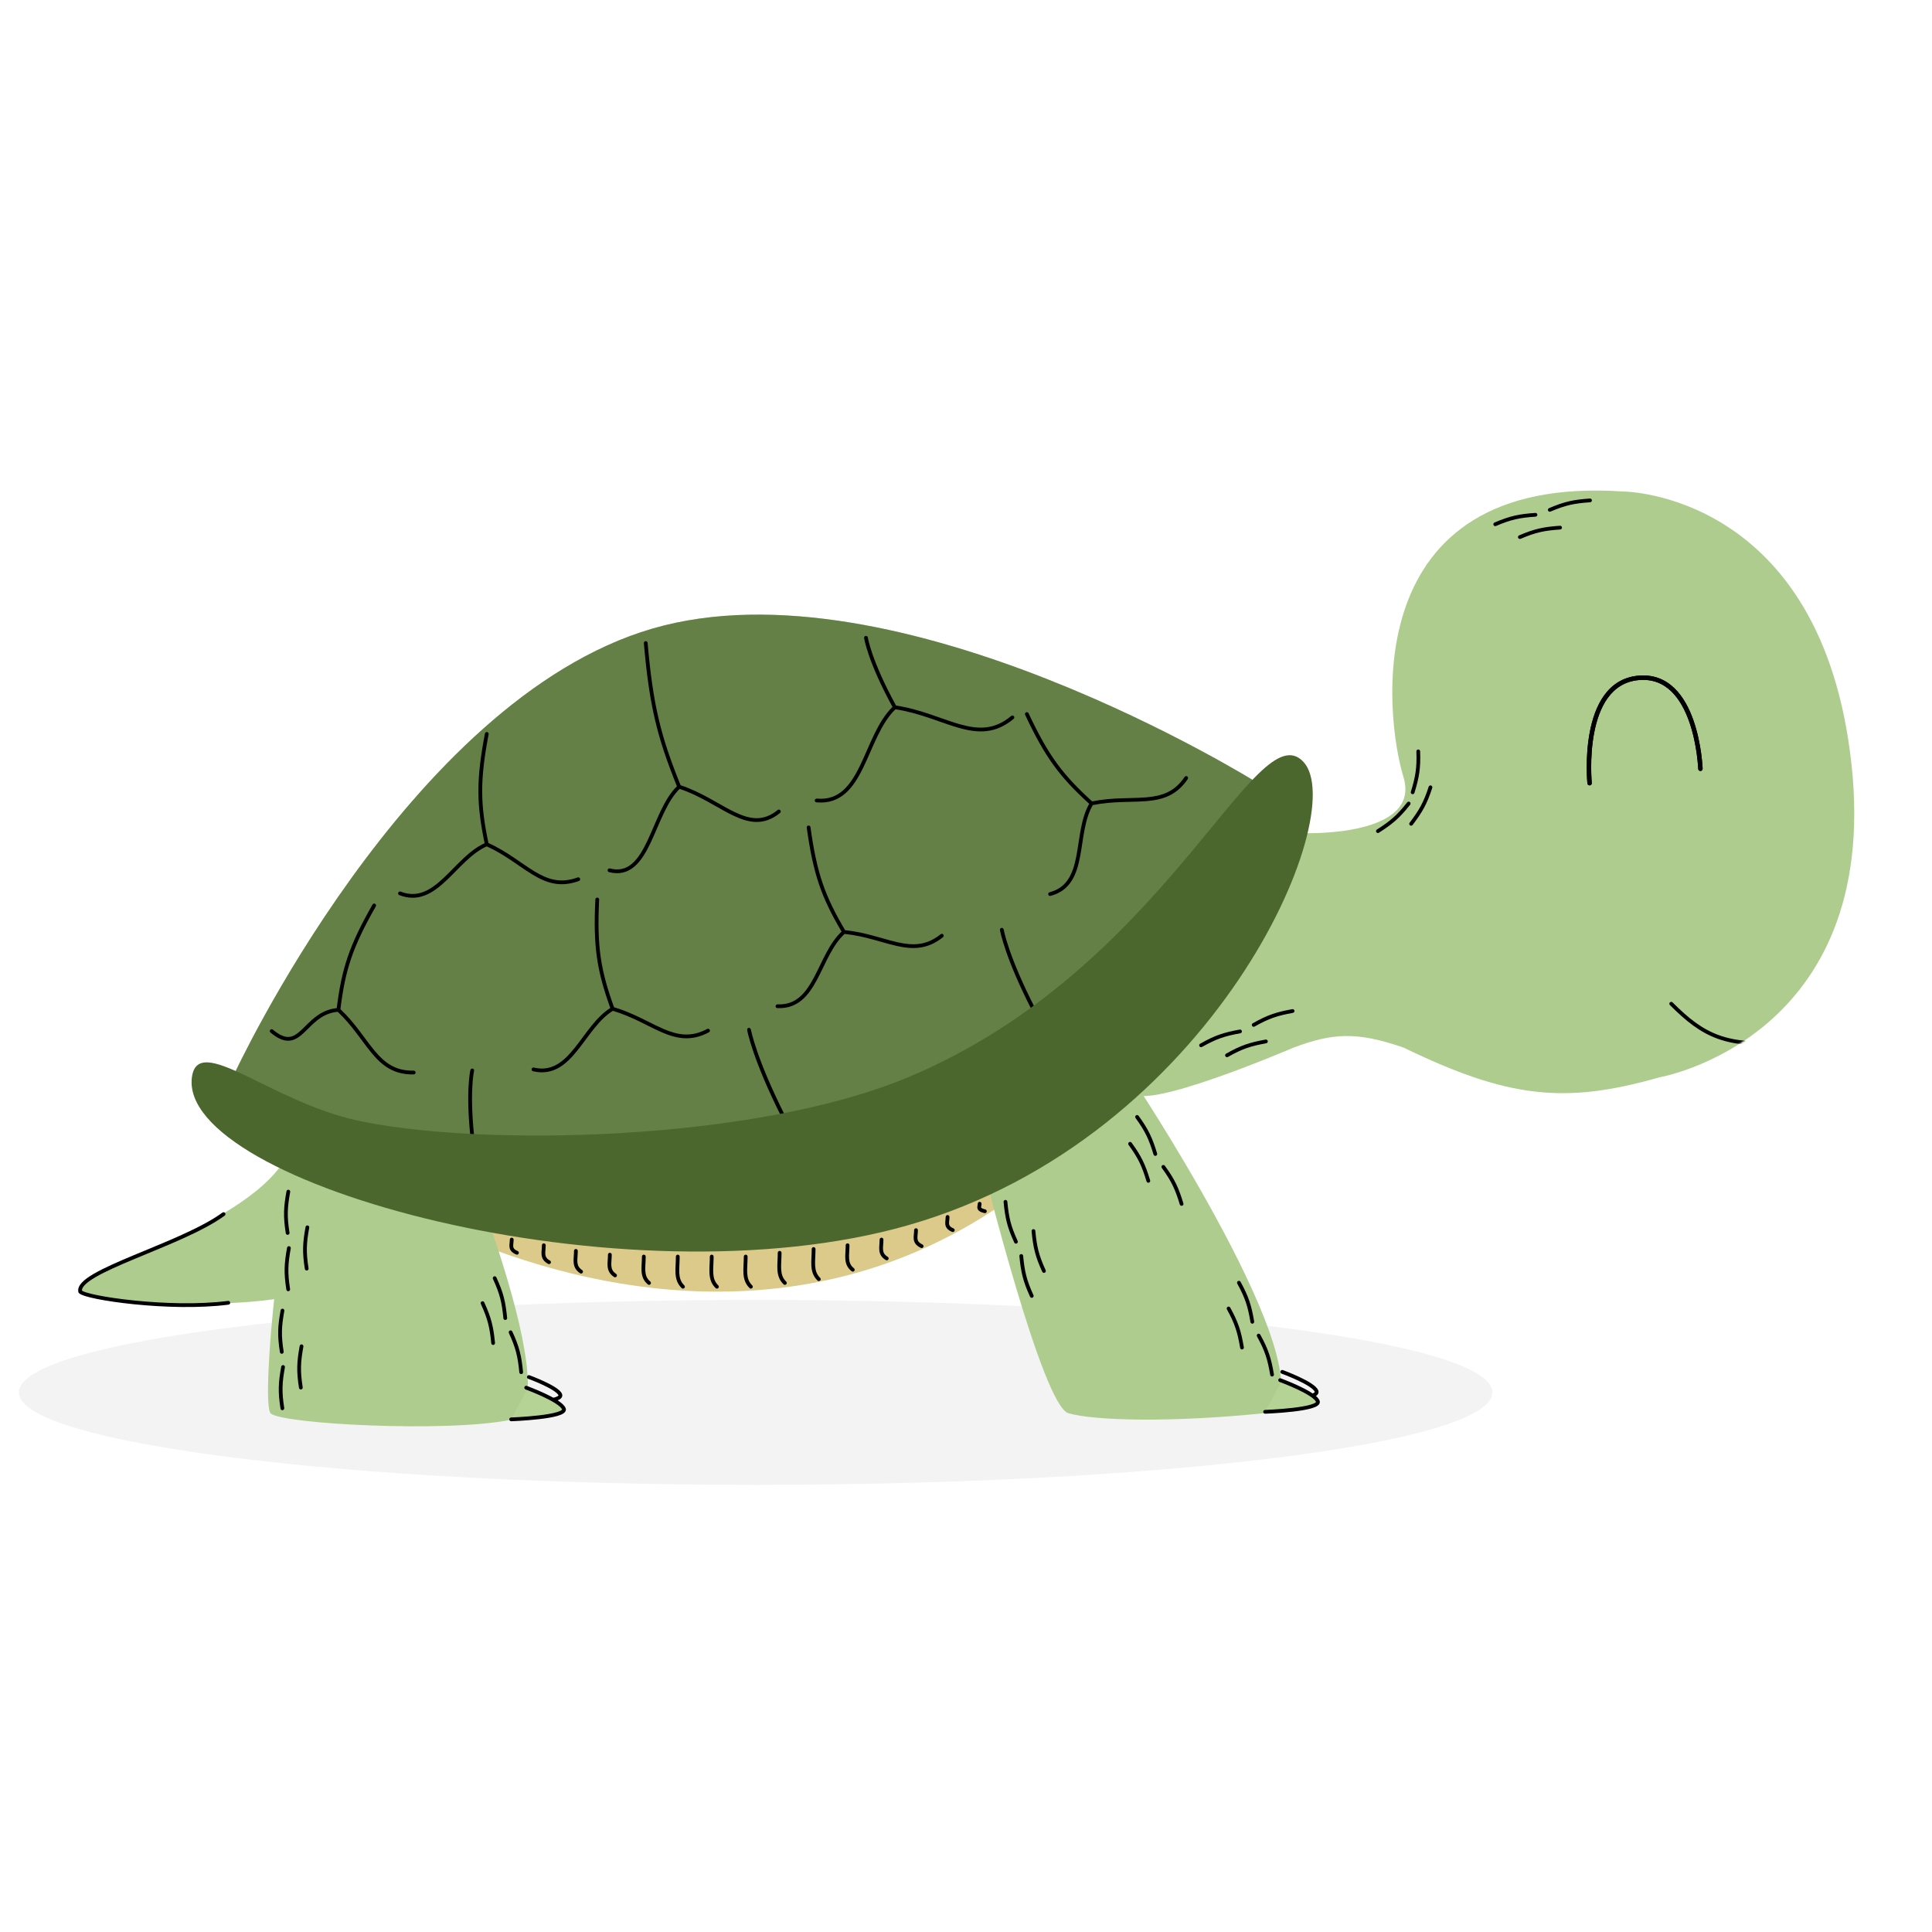 <svg width="1024" height="1024" viewBox="0 0 1024 1024" fill="none" xmlns="http://www.w3.org/2000/svg">
<path d="M791 738C791 765.062 616.167 787 400.5 787C184.833 787 10 765.062 10 738C10 710.938 184.833 689 400.5 689C616.167 689 791 710.938 791 738Z" fill="black" fill-opacity="0.05"/>
<path d="M534.307 636.146C449.138 696.339 349.61 694.863 261.066 662.122V636.147L523.317 618.164C523.317 618.164 619.476 575.954 534.307 636.146Z" fill="#DCCA8B"/>
<path d="M743.858 411.859C753.5 443.502 692.157 441.581 692.157 441.581C692.157 441.581 596.748 565.464 599.745 578.202C602.742 590.939 685.663 555.223 685.663 555.223C706.332 547.549 718.815 546.601 743.858 555.223C799.661 582.198 829.357 585.319 879.729 570.958C879.729 570.958 996.868 550.478 981.383 405.615C965.897 260.753 860.248 260.503 860.248 260.503C718.62 250.949 734.216 380.217 743.858 411.859Z" fill="#AECC8E"/>
<path d="M669.928 749.039C710.14 739.298 604.241 577.952 604.241 577.952L521.319 619.662C521.319 619.662 552.54 745.043 566.277 749.039C580.014 753.035 620.975 754.034 669.928 749.039Z" fill="#AECC8E"/>
<path d="M270.929 752.482C304.359 745.533 232.076 577.498 232.076 577.498C232.076 577.498 172.617 606.23 161.318 613.374C150.019 620.518 137.926 743.364 143.425 749.074C148.923 754.784 237.499 759.43 270.929 752.482Z" fill="#AECC8E"/>
<path d="M42.524 684.6C34.216 674.984 127.104 652.852 150.671 615.166H162.66V684.6C132.698 695.582 47.429 690.277 42.524 684.6Z" fill="#AECC8E"/>
<path fill-rule="evenodd" clip-rule="evenodd" d="M119.307 642.91C119.633 643.356 119.537 643.981 119.091 644.308C113.379 648.497 105.582 652.5 97.195 656.304C90.808 659.201 84.036 662.001 77.536 664.689C75.495 665.533 73.481 666.365 71.513 667.187C63.256 670.634 55.851 673.869 50.67 676.891C48.075 678.406 46.106 679.828 44.872 681.15C43.761 682.341 43.38 683.299 43.451 684.087C43.452 684.087 43.452 684.088 43.453 684.088C43.566 684.164 43.726 684.253 43.939 684.354C44.367 684.557 44.955 684.781 45.704 685.018C47.199 685.493 49.252 685.998 51.766 686.506C56.788 687.519 63.573 688.524 71.253 689.301C86.621 690.858 105.479 691.496 120.872 689.51C121.42 689.439 121.921 689.826 121.992 690.374C122.063 690.921 121.676 691.423 121.128 691.493C105.522 693.507 86.494 692.855 71.051 691.291C63.325 690.509 56.472 689.496 51.37 688.466C48.822 687.952 46.691 687.43 45.099 686.925C44.304 686.672 43.623 686.418 43.082 686.161C42.577 685.922 42.068 685.623 41.749 685.232L41.604 685.055L41.551 684.832C41.12 683.021 41.99 681.308 43.41 679.786C44.844 678.25 47.012 676.71 49.663 675.164C54.976 672.064 62.503 668.781 70.743 665.341C72.724 664.514 74.748 663.677 76.795 662.831C83.288 660.146 90.015 657.365 96.369 654.483C104.73 650.69 112.371 646.756 117.909 642.695C118.354 642.369 118.98 642.465 119.307 642.91Z" fill="black"/>
<path d="M345.736 333.184C475.863 295.22 667.181 415.356 667.181 415.356C524.388 635.353 408.789 701.452 123.947 569.709C123.947 569.709 215.61 371.148 345.736 333.184Z" fill="#AECC8E"/>
<path d="M345.736 333.184C475.863 295.22 667.181 415.356 667.181 415.356C524.388 635.353 408.789 701.452 123.947 569.709C123.947 569.709 215.61 371.148 345.736 333.184Z" fill="#4B672E" fill-opacity="0.75"/>
<path fill-rule="evenodd" clip-rule="evenodd" d="M258.187 388.019C258.73 388.123 259.086 388.646 258.983 389.189C254.313 413.708 254.576 426.243 258.875 446.799C263.861 449.072 268.176 451.75 272.107 454.382C273.468 455.292 274.774 456.191 276.043 457.065C278.583 458.814 280.976 460.461 283.365 461.899C286.924 464.041 290.362 465.645 294.027 466.313C297.674 466.977 301.603 466.724 306.157 465.062C306.676 464.873 307.25 465.14 307.44 465.659C307.629 466.177 307.362 466.752 306.843 466.941C301.977 468.717 297.688 469.013 293.668 468.28C289.666 467.551 285.99 465.813 282.333 463.612C279.894 462.144 277.414 460.437 274.842 458.667C273.584 457.801 272.303 456.92 270.995 456.044C267.088 453.429 262.858 450.807 257.991 448.594C254.053 450.334 250.483 453.148 247.029 456.369C245.247 458.032 243.51 459.789 241.772 461.551L241.592 461.734C239.92 463.43 238.245 465.129 236.551 466.721C233.05 470.014 229.389 472.934 225.318 474.533C221.204 476.149 216.716 476.398 211.64 474.434C211.124 474.235 210.868 473.656 211.068 473.141C211.267 472.626 211.846 472.37 212.361 472.569C216.955 474.346 220.924 474.11 224.587 472.671C228.293 471.216 231.729 468.512 235.181 465.265C236.847 463.698 238.498 462.023 240.178 460.319L240.348 460.146C242.082 458.388 243.847 456.602 245.665 454.907C249.086 451.716 252.745 448.794 256.855 446.912C252.559 426.257 252.324 413.461 257.018 388.814C257.121 388.272 257.645 387.916 258.187 388.019Z" fill="black"/>
<path fill-rule="evenodd" clip-rule="evenodd" d="M316.603 475.74C317.155 475.767 317.58 476.236 317.553 476.788C316.335 501.718 318.337 514.095 325.449 533.855C330.702 535.413 335.348 537.465 339.607 539.525C341.081 540.238 342.499 540.947 343.878 541.636C346.636 543.015 349.235 544.314 351.8 545.406C355.622 547.033 359.25 548.144 362.972 548.296C366.676 548.447 370.531 547.651 374.811 545.372C375.298 545.113 375.904 545.297 376.163 545.785C376.423 546.272 376.238 546.878 375.751 547.137C371.179 549.572 366.972 550.461 362.89 550.294C358.825 550.128 354.943 548.917 351.016 547.246C348.396 546.131 345.703 544.785 342.91 543.389C341.544 542.706 340.154 542.012 338.736 541.326C334.504 539.279 329.951 537.271 324.824 535.755C321.165 538.025 318.021 541.307 315.048 544.978C313.514 546.872 312.038 548.853 310.562 550.839L310.409 551.046C308.988 552.958 307.566 554.872 306.11 556.685C303.1 560.432 299.88 563.833 296.071 565.981C292.221 568.153 287.811 569.023 282.511 567.784C281.973 567.658 281.639 567.12 281.765 566.582C281.891 566.045 282.429 565.711 282.966 565.836C287.763 566.958 291.661 566.173 295.088 564.239C298.556 562.283 301.583 559.128 304.55 555.433C305.982 553.65 307.385 551.762 308.812 549.841L308.957 549.646C310.43 547.664 311.93 545.65 313.494 543.719C316.439 540.084 319.656 536.682 323.465 534.247C316.341 514.389 314.331 501.749 315.555 476.69C315.582 476.139 316.051 475.713 316.603 475.74Z" fill="black"/>
<path fill-rule="evenodd" clip-rule="evenodd" d="M428.438 437.55C428.985 437.474 429.49 437.856 429.566 438.403C432.998 463.126 437.264 474.916 447.922 493.011C453.373 493.567 458.32 494.721 462.887 495.954C464.467 496.381 465.993 496.814 467.475 497.235C470.441 498.078 473.236 498.872 475.959 499.468C480.017 500.357 483.788 500.775 487.473 500.233C491.141 499.694 494.782 498.196 498.564 495.162C498.995 494.816 499.624 494.886 499.97 495.316C500.315 495.747 500.246 496.377 499.815 496.722C495.775 499.964 491.807 501.618 487.764 502.212C483.739 502.804 479.7 502.335 475.531 501.422C472.75 500.813 469.854 499.99 466.85 499.137C465.381 498.72 463.885 498.296 462.365 497.885C457.827 496.66 452.98 495.532 447.66 494.995C444.487 497.905 442.007 501.714 439.767 505.873C438.612 508.018 437.529 510.239 436.448 512.465L436.335 512.696C435.295 514.839 434.253 516.984 433.159 519.036C430.897 523.277 428.364 527.216 425.02 530.035C421.641 532.884 417.47 534.557 412.032 534.324C411.48 534.3 411.052 533.834 411.075 533.282C411.099 532.73 411.565 532.302 412.117 532.326C417.038 532.537 420.723 531.042 423.731 528.506C426.776 525.939 429.164 522.277 431.394 518.095C432.47 516.077 433.497 513.962 434.543 511.809L434.649 511.591C435.728 509.369 436.828 507.112 438.007 504.924C440.225 500.805 442.755 496.865 446.045 493.766C435.358 475.576 431.035 463.529 427.585 438.678C427.509 438.131 427.891 437.626 428.438 437.55Z" fill="black"/>
<path fill-rule="evenodd" clip-rule="evenodd" d="M198.817 479.034C199.297 479.307 199.464 479.918 199.191 480.398C186.83 502.082 183.019 514.026 180.426 534.867C184.407 538.632 187.623 542.564 190.489 546.327C191.481 547.63 192.426 548.903 193.344 550.141C195.18 552.618 196.911 554.952 198.705 557.086C201.378 560.265 204.111 562.897 207.362 564.716C210.597 566.526 214.396 567.559 219.243 567.462C219.796 567.451 220.252 567.89 220.263 568.442C220.274 568.994 219.836 569.451 219.283 569.462C214.105 569.566 209.951 568.456 206.385 566.461C202.835 564.475 199.92 561.639 197.174 558.373C195.341 556.193 193.548 553.775 191.688 551.267C190.778 550.04 189.853 548.792 188.898 547.539C186.05 543.8 182.897 539.95 179.01 536.28C171.676 536.933 167.318 541.252 163.303 545.231C162.669 545.859 162.043 546.48 161.415 547.076C159.132 549.243 156.728 551.166 153.758 551.541C150.739 551.923 147.422 550.683 143.357 547.267C142.934 546.912 142.88 546.281 143.235 545.858C143.59 545.435 144.221 545.381 144.644 545.736C148.517 548.991 151.286 549.838 153.507 549.557C155.776 549.27 157.766 547.782 160.038 545.626C160.621 545.072 161.216 544.479 161.833 543.864C165.772 539.942 170.58 535.154 178.479 534.322C181.106 513.387 185.028 501.205 197.453 479.408C197.727 478.928 198.338 478.76 198.817 479.034Z" fill="black"/>
<path fill-rule="evenodd" clip-rule="evenodd" d="M543.827 377.55C544.327 377.316 544.923 377.531 545.157 378.031C555.76 400.626 563.328 410.623 578.869 424.748C584.24 423.663 589.306 423.3 594.033 423.125C595.669 423.064 597.255 423.026 598.795 422.989C601.878 422.915 604.783 422.845 607.56 422.608C611.699 422.255 615.425 421.536 618.784 419.927C622.127 418.326 625.161 415.816 627.874 411.798C628.183 411.34 628.804 411.219 629.262 411.529C629.72 411.838 629.84 412.459 629.531 412.917C626.633 417.21 623.333 419.966 619.648 421.731C615.979 423.488 611.982 424.238 607.73 424.601C604.893 424.843 601.884 424.916 598.762 424.991C597.235 425.028 595.681 425.065 594.108 425.124C589.41 425.298 584.446 425.657 579.207 426.72C577.038 430.44 575.798 434.812 574.891 439.448C574.423 441.84 574.047 444.282 573.674 446.728L573.635 446.982C573.276 449.337 572.916 451.695 572.479 453.978C571.576 458.699 570.324 463.212 567.965 466.895C565.581 470.617 562.093 473.451 556.83 474.839C556.296 474.98 555.749 474.662 555.608 474.128C555.467 473.594 555.786 473.046 556.32 472.906C561.083 471.649 564.159 469.13 566.281 465.816C568.428 462.463 569.624 458.257 570.515 453.602C570.945 451.357 571.299 449.032 571.66 446.666L571.697 446.426C572.069 443.985 572.451 441.503 572.928 439.064C573.826 434.473 575.076 429.96 577.3 426.025C561.703 411.818 554.005 401.593 543.347 378.88C543.112 378.38 543.327 377.785 543.827 377.55Z" fill="black"/>
<path fill-rule="evenodd" clip-rule="evenodd" d="M342.162 339.814C342.713 339.766 343.198 340.173 343.246 340.723C346.138 373.866 350.222 390.206 360.723 416.189C366.302 418.024 371.342 420.546 375.986 423.092C377.586 423.969 379.13 424.844 380.631 425.695C383.635 427.397 386.466 429.001 389.228 430.332C393.352 432.319 397.165 433.616 400.893 433.655C404.581 433.693 408.278 432.5 412.183 429.326C412.611 428.977 413.241 429.042 413.589 429.471C413.938 429.9 413.873 430.529 413.444 430.878C409.215 434.315 405.074 435.698 400.872 435.655C396.709 435.611 392.58 434.167 388.36 432.134C385.539 430.774 382.608 429.114 379.567 427.391C378.079 426.548 376.565 425.691 375.024 424.846C370.457 422.342 365.582 419.905 360.224 418.131C356.965 421.276 354.362 425.715 351.987 430.666C350.752 433.239 349.591 435.924 348.432 438.612L348.313 438.891C347.197 441.479 346.082 444.067 344.917 446.522C342.513 451.584 339.835 456.217 336.342 459.232C332.779 462.308 328.4 463.671 322.796 462.248C322.261 462.112 321.937 461.568 322.073 461.032C322.209 460.497 322.753 460.173 323.289 460.309C328.237 461.566 331.948 460.383 335.035 457.718C338.19 454.994 340.722 450.694 343.11 445.664C344.259 443.243 345.362 440.685 346.482 438.086L346.596 437.821C347.752 435.137 348.929 432.416 350.183 429.801C352.571 424.824 355.283 420.138 358.787 416.738C348.268 390.676 344.154 374.141 341.253 340.897C341.205 340.347 341.612 339.862 342.162 339.814Z" fill="black"/>
<path fill-rule="evenodd" clip-rule="evenodd" d="M459.979 337.897C459.979 337.897 459.979 337.897 459.98 337.898L459.98 337.9L459.983 337.921C459.986 337.941 459.991 337.972 459.999 338.016C460.014 338.103 460.038 338.238 460.073 338.42C460.145 338.786 460.263 339.342 460.448 340.091C460.817 341.587 461.452 343.851 462.508 346.886C464.595 352.885 468.329 361.896 474.917 373.954C481.509 374.965 487.502 376.741 493.041 378.602C494.943 379.241 496.781 379.886 498.57 380.514C502.153 381.772 505.536 382.959 508.824 383.884C513.728 385.263 518.283 386.013 522.712 385.503C527.119 384.995 531.471 383.233 535.958 379.471C536.382 379.116 537.012 379.171 537.367 379.595C537.722 380.018 537.666 380.649 537.243 381.003C532.479 384.997 527.766 386.934 522.941 387.49C518.139 388.042 513.296 387.219 508.283 385.809C504.935 384.867 501.449 383.644 497.827 382.373C496.052 381.75 494.245 381.116 492.404 380.498C486.91 378.652 481.04 376.916 474.612 375.93C470.832 379.573 467.918 384.437 465.309 389.763C463.966 392.502 462.714 395.342 461.466 398.183L461.337 398.477C460.135 401.213 458.934 403.948 457.668 406.558C455.054 411.95 452.115 416.92 448.185 420.394C444.211 423.906 439.26 425.856 432.753 425.263C432.203 425.212 431.798 424.726 431.848 424.176C431.898 423.626 432.385 423.221 432.935 423.271C438.875 423.812 443.285 422.055 446.86 418.895C450.48 415.695 453.279 411.026 455.869 405.686C457.117 403.111 458.305 400.406 459.512 397.659L459.635 397.378C460.881 394.542 462.149 391.665 463.513 388.883C466.112 383.578 469.094 378.54 473.033 374.676C466.476 362.648 462.731 353.614 460.619 347.543C459.543 344.451 458.891 342.128 458.506 340.57C458.314 339.79 458.189 339.202 458.111 338.805C458.072 338.606 458.045 338.455 458.027 338.352C458.018 338.3 458.012 338.26 458.008 338.232L458.002 338.199L458.001 338.19L458 338.186L458 338.185C458 338.185 458 338.184 458.99 338.041L458 338.184C457.921 337.638 458.3 337.13 458.846 337.051C459.393 336.972 459.9 337.351 459.979 337.897Z" fill="black"/>
<path fill-rule="evenodd" clip-rule="evenodd" d="M532.014 492.803C532.014 492.803 532.014 492.804 532.014 492.804L532.014 492.807L532.019 492.831C532.023 492.854 532.029 492.89 532.039 492.941C532.058 493.042 532.089 493.198 532.135 493.41C532.225 493.833 532.372 494.479 532.596 495.348C533.044 497.087 533.798 499.721 535.018 503.262C537.43 510.26 541.661 520.803 548.939 534.987C555.684 536.47 561.858 538.803 567.575 541.212C569.537 542.039 571.436 542.87 573.283 543.679C576.984 545.299 580.478 546.829 583.863 548.052C588.911 549.876 593.574 550.959 598.049 550.588C602.5 550.219 606.835 548.404 611.21 544.297C611.623 543.909 612.266 544.004 612.647 544.507C613.028 545.011 613.003 545.734 612.59 546.121C607.945 550.482 603.252 552.48 598.378 552.884C593.527 553.286 588.567 552.104 583.406 550.239C579.96 548.994 576.36 547.418 572.619 545.781C570.786 544.978 568.919 544.161 567.02 543.361C561.349 540.971 555.302 538.69 548.725 537.245C545.062 541.249 542.339 546.701 539.947 552.697C538.717 555.781 537.583 558.986 536.453 562.192L536.337 562.523C535.249 565.611 534.161 568.698 533.003 571.637C530.609 577.71 527.865 583.281 524.042 587.084C520.176 590.93 515.242 592.931 508.603 591.933C508.042 591.848 507.607 591.269 507.631 590.639C507.655 590.009 508.13 589.567 508.691 589.652C514.752 590.563 519.146 588.757 522.624 585.297C526.145 581.794 528.761 576.561 531.132 570.547C532.275 567.646 533.351 564.595 534.443 561.495L534.554 561.178C535.682 557.977 536.831 554.731 538.08 551.598C540.463 545.625 543.247 539.977 547.06 535.726C539.815 521.578 535.572 511.009 533.132 503.926C531.889 500.318 531.113 497.616 530.647 495.805C530.414 494.899 530.258 494.217 530.16 493.756C530.111 493.526 530.076 493.351 530.053 493.231C530.041 493.171 530.033 493.125 530.027 493.093L530.02 493.055L530.018 493.044L530.018 493.04L530.017 493.039C530.017 493.038 530.017 493.037 531.016 492.921L530.017 493.037C529.91 492.405 530.27 491.84 530.822 491.776C531.373 491.711 531.906 492.171 532.014 492.803Z" fill="black"/>
<path fill-rule="evenodd" clip-rule="evenodd" d="M398.041 545.886C398.041 545.886 398.041 545.887 398.041 545.887L398.041 545.89L398.046 545.916C398.051 545.94 398.058 545.979 398.069 546.032C398.09 546.139 398.124 546.305 398.174 546.53C398.273 546.98 398.433 547.666 398.675 548.59C399.158 550.438 399.966 553.238 401.26 557.008C403.818 564.457 408.273 575.691 415.862 590.833C422.677 592.529 428.932 595.114 434.729 597.77C436.719 598.682 438.645 599.597 440.518 600.487C444.273 602.271 447.816 603.955 451.245 605.312C456.358 607.337 461.07 608.571 465.565 608.262C470.037 607.955 474.364 606.117 478.689 601.853C479.096 601.451 479.745 601.563 480.138 602.104C480.531 602.644 480.519 603.408 480.111 603.81C475.52 608.336 470.835 610.361 465.939 610.697C461.066 611.032 456.054 609.688 450.827 607.618C447.336 606.236 443.684 604.501 439.889 602.698C438.03 601.815 436.137 600.915 434.211 600.033C428.461 597.398 422.334 594.871 415.689 593.218C412.08 597.386 409.443 603.102 407.149 609.401C405.969 612.641 404.888 616.009 403.812 619.38L403.701 619.729C402.664 622.975 401.628 626.221 400.518 629.308C398.224 635.688 395.568 641.531 391.793 645.482C387.976 649.478 383.049 651.502 376.351 650.322C375.785 650.222 375.337 649.601 375.349 648.935C375.362 648.269 375.831 647.81 376.397 647.91C382.511 648.988 386.898 647.16 390.332 643.565C393.81 639.925 396.343 634.438 398.616 628.119C399.711 625.073 400.736 621.864 401.776 618.605L401.882 618.272C402.957 614.906 404.051 611.494 405.25 608.203C407.535 601.929 410.229 596.006 413.986 591.58C406.431 576.475 401.963 565.214 399.375 557.674C398.056 553.835 397.225 550.961 396.722 549.036C396.471 548.074 396.301 547.349 396.193 546.86C396.139 546.615 396.101 546.429 396.076 546.302C396.063 546.239 396.054 546.19 396.047 546.155L396.04 546.115L396.038 546.103L396.037 546.099L396.037 546.098C396.036 546.097 396.036 546.096 397.039 545.992L396.036 546.096C395.917 545.426 396.269 544.835 396.822 544.777C397.375 544.719 397.921 545.216 398.041 545.886Z" fill="black"/>
<path fill-rule="evenodd" clip-rule="evenodd" d="M251.269 567.586C251.269 567.586 251.269 567.586 251.269 567.587L251.268 567.589L251.263 567.61C251.259 567.629 251.252 567.66 251.243 567.704C251.224 567.79 251.197 567.924 251.163 568.107C251.094 568.473 250.998 569.034 250.893 569.797C250.682 571.324 250.434 573.662 250.293 576.873C250.014 583.218 250.15 592.972 251.812 606.611C257.563 609.988 262.474 613.855 266.932 617.633C268.462 618.929 269.932 620.209 271.361 621.453C274.225 623.947 276.929 626.302 279.642 628.377C283.688 631.472 287.643 633.853 291.947 635.018C296.229 636.176 300.924 636.148 306.484 634.312C307.009 634.139 307.574 634.424 307.747 634.949C307.921 635.473 307.636 636.039 307.111 636.212C301.208 638.16 296.113 638.217 291.425 636.948C286.759 635.686 282.563 633.13 278.427 629.965C275.665 627.852 272.878 625.427 269.983 622.906C268.565 621.671 267.12 620.413 265.639 619.158C261.216 615.411 256.404 611.627 250.796 608.333C245.905 610.302 241.615 613.145 237.576 616.194C235.935 617.433 234.312 618.725 232.704 620.005C230.295 621.925 227.919 623.816 225.569 625.459C221.603 628.23 217.497 630.456 212.907 631.23C208.291 632.009 203.285 631.305 197.548 628.393C197.055 628.143 196.859 627.541 197.109 627.049C197.359 626.556 197.961 626.36 198.453 626.61C203.862 629.356 208.437 629.957 212.574 629.258C216.738 628.555 220.557 626.52 224.423 623.819C226.746 622.196 229.012 620.39 231.366 618.514C232.978 617.229 234.631 615.911 236.371 614.598C240.4 611.556 244.772 608.641 249.794 606.582C248.15 592.983 248.012 583.206 248.295 576.785C248.439 573.514 248.692 571.115 248.911 569.524C249.021 568.729 249.122 568.136 249.197 567.738C249.234 567.539 249.265 567.389 249.287 567.286C249.298 567.235 249.306 567.196 249.313 567.168L249.32 567.136L249.322 567.126L249.323 567.123L249.323 567.122C249.324 567.121 249.324 567.121 250.296 567.354L249.324 567.121C249.452 566.584 249.992 566.253 250.529 566.381C251.066 566.51 251.397 567.049 251.269 567.586Z" fill="black"/>
<path d="M481.353 570.958C618.161 513.796 665.673 376.393 690.904 403.867C716.135 431.341 643.153 603.062 481.353 649.384C331.073 692.408 94.224 627.405 101.718 570.958C104.877 547.158 143.176 583.864 189.635 593.937C253.36 607.753 398.603 605.534 481.353 570.958Z" fill="#4B672E"/>
<path fill-rule="evenodd" clip-rule="evenodd" d="M902.425 407.418C902.425 407.419 902.425 407.42 901.251 407.46L902.425 407.42C902.447 408.068 901.94 408.612 901.291 408.634C900.643 408.657 900.099 408.149 900.077 407.501L900.076 407.494L900.075 407.469L900.071 407.366C900.067 407.273 900.06 407.134 900.05 406.951C900.03 406.586 899.997 406.048 899.943 405.362C899.836 403.99 899.647 402.028 899.325 399.682C898.68 394.982 897.501 388.769 895.369 382.664C893.233 376.546 890.172 370.627 885.816 366.429C881.498 362.269 875.882 359.767 868.469 360.466C861.069 361.164 855.852 364.808 852.139 369.943C848.399 375.115 846.186 381.808 844.917 388.516C843.65 395.21 843.341 401.831 843.35 406.788C843.354 409.264 843.438 411.318 843.521 412.751C843.562 413.467 843.603 414.028 843.634 414.408C843.649 414.597 843.662 414.742 843.67 414.838L843.68 414.946L843.683 414.972L843.683 414.978C843.683 414.978 843.683 414.978 843.683 414.978C843.748 415.623 843.277 416.2 842.631 416.265C841.986 416.329 841.41 415.858 841.346 415.213L842.514 415.096C841.346 415.213 841.346 415.212 841.345 415.212L841.345 415.209L841.344 415.2L841.341 415.169L841.33 415.05C841.321 414.946 841.308 414.793 841.292 414.595C841.26 414.199 841.218 413.621 841.175 412.886C841.091 411.417 841.005 409.318 841 406.792C840.991 401.746 841.305 394.968 842.608 388.079C843.909 381.204 846.211 374.131 850.235 368.566C854.287 362.963 860.083 358.897 868.248 358.127C876.4 357.358 882.678 360.143 887.446 364.737C892.175 369.295 895.392 375.6 897.587 381.89C899.788 388.193 900.995 394.571 901.653 399.362C901.982 401.76 902.175 403.768 902.285 405.179C902.341 405.884 902.375 406.441 902.396 406.823C902.407 407.014 902.414 407.161 902.418 407.262L902.423 407.377L902.424 407.408L902.425 407.416L902.425 407.418Z" fill="black"/>
<path fill-rule="evenodd" clip-rule="evenodd" d="M902.425 407.418C902.425 407.419 902.425 407.42 901.251 407.46L902.425 407.42C902.447 408.068 901.94 408.612 901.291 408.634C900.643 408.657 900.099 408.149 900.077 407.501L900.076 407.494L900.075 407.469L900.071 407.366C900.067 407.273 900.06 407.134 900.05 406.951C900.03 406.586 899.997 406.048 899.943 405.362C899.836 403.99 899.647 402.028 899.325 399.682C898.68 394.982 897.501 388.769 895.369 382.664C893.233 376.546 890.172 370.627 885.816 366.429C881.498 362.269 875.882 359.767 868.469 360.466C861.069 361.164 855.852 364.808 852.139 369.943C848.399 375.115 846.186 381.808 844.917 388.516C843.65 395.21 843.341 401.831 843.35 406.788C843.354 409.264 843.438 411.318 843.521 412.751C843.562 413.467 843.603 414.028 843.634 414.408C843.649 414.597 843.662 414.742 843.67 414.838L843.68 414.946L843.683 414.972L843.683 414.978C843.683 414.978 843.683 414.978 843.683 414.978C843.748 415.623 843.277 416.2 842.631 416.265C841.986 416.329 841.41 415.858 841.346 415.213L842.514 415.096C841.346 415.213 841.346 415.212 841.345 415.212L841.345 415.209L841.344 415.2L841.341 415.169L841.33 415.05C841.321 414.946 841.308 414.793 841.292 414.595C841.26 414.199 841.218 413.621 841.175 412.886C841.091 411.417 841.005 409.318 841 406.792C840.991 401.746 841.305 394.968 842.608 388.079C843.909 381.204 846.211 374.131 850.235 368.566C854.287 362.963 860.083 358.897 868.248 358.127C876.4 357.358 882.678 360.143 887.446 364.737C892.175 369.295 895.392 375.6 897.587 381.89C899.788 388.193 900.995 394.571 901.653 399.362C901.982 401.76 902.175 403.768 902.285 405.179C902.341 405.884 902.375 406.441 902.396 406.823C902.407 407.014 902.414 407.161 902.418 407.262L902.423 407.377L902.424 407.408L902.425 407.416L902.425 407.418Z" fill="black"/>
<mask id="mask0_546_1594" style="mask-type:alpha" maskUnits="userSpaceOnUse" x="599" y="260" width="384" height="321">
<path d="M743.858 411.858C755.847 430.84 692.157 441.58 692.157 441.58C692.157 441.58 596.748 565.462 599.745 578.2C602.742 590.938 685.663 555.222 685.663 555.222C706.332 547.548 718.815 546.6 743.858 555.222C799.661 582.196 829.357 585.318 879.729 570.957C879.729 570.957 996.868 550.476 981.383 405.614C965.897 260.751 860.248 260.502 860.248 260.502C718.62 250.947 724.235 380.647 743.858 411.858Z" fill="#97BE54"/>
</mask>
<g mask="url(#mask0_546_1594)">
<path fill-rule="evenodd" clip-rule="evenodd" d="M947.446 552.324C947.493 552.875 947.084 553.359 946.534 553.405C930.646 554.744 919.553 553.893 910.266 550.507C900.972 547.119 893.596 541.228 885.084 532.707C884.693 532.316 884.694 531.683 885.084 531.293C885.475 530.902 886.108 530.903 886.499 531.293C894.939 539.742 902.067 545.389 910.952 548.628C919.844 551.871 930.603 552.74 946.366 551.412C946.916 551.366 947.4 551.774 947.446 552.324Z" fill="black"/>
</g>
<path fill-rule="evenodd" clip-rule="evenodd" d="M678.671 726.771C678.861 726.253 679.435 725.986 679.953 726.175L679.61 727.114L679.267 728.054C678.749 727.864 678.482 727.29 678.671 726.771ZM678.791 741.751L678.776 740.751L678.79 740.751L678.832 740.75C678.87 740.75 678.927 740.748 679.001 740.747C679.149 740.744 679.367 740.738 679.645 740.73C680.2 740.714 680.993 740.685 681.94 740.639C683.836 740.545 686.337 740.378 688.781 740.084C691.244 739.787 693.575 739.369 695.166 738.797C695.976 738.506 696.479 738.214 696.727 737.966C696.841 737.853 696.863 737.786 696.867 737.771C696.867 737.771 696.867 737.771 696.867 737.771C696.869 737.766 696.877 737.739 696.847 737.662C696.722 737.348 696.411 736.922 695.846 736.401C695.294 735.892 694.565 735.351 693.702 734.794C691.977 733.681 689.804 732.56 687.653 731.555C685.507 730.552 683.409 729.676 681.846 729.05C681.065 728.737 680.418 728.488 679.968 728.316C679.743 728.231 679.567 728.165 679.447 728.12L679.312 728.07L679.278 728.058L679.267 728.054L679.61 727.114C679.953 726.175 679.953 726.175 679.953 726.175L679.967 726.18L680.004 726.194L680.145 726.246C680.269 726.292 680.449 726.36 680.679 726.447C681.139 726.622 681.796 726.876 682.589 727.193C684.175 727.828 686.309 728.72 688.5 729.743C690.685 730.764 692.951 731.929 694.786 733.113C695.703 733.705 696.535 734.316 697.201 734.93C697.854 735.532 698.419 736.201 698.706 736.924C698.879 737.361 698.922 737.824 698.801 738.281C698.684 738.726 698.432 739.091 698.139 739.383C697.574 739.946 696.735 740.358 695.842 740.679C694.028 741.332 691.51 741.769 689.02 742.069C686.512 742.371 683.959 742.541 682.038 742.636C681.077 742.684 680.271 742.712 679.704 742.729C679.421 742.738 679.198 742.743 679.045 742.746C678.968 742.748 678.909 742.749 678.869 742.75L678.823 742.751L678.808 742.751C678.808 742.751 678.807 742.751 678.791 741.751ZM678.791 741.751L678.776 740.751C678.224 740.76 677.783 741.214 677.792 741.766C677.8 742.319 678.254 742.759 678.807 742.751L678.791 741.751Z" fill="black"/>
<path d="M698.457 742.682C696.65 738.128 679 732.5 679 732.5L670.53 748.285C670.53 748.285 700.265 747.236 698.457 742.682Z" fill="#B5D395"/>
<path fill-rule="evenodd" clip-rule="evenodd" d="M677.561 731.157C677.75 730.638 678.324 730.371 678.843 730.561L678.5 731.5C678.843 730.561 678.843 730.561 678.843 730.561L678.858 730.566L678.898 730.581C678.933 730.594 678.986 730.613 679.053 730.638C679.189 730.689 679.387 730.763 679.639 730.859C680.143 731.051 680.865 731.33 681.736 731.679C683.477 732.375 685.82 733.354 688.224 734.477C690.623 735.599 693.107 736.876 695.118 738.173C696.123 738.822 697.032 739.489 697.758 740.159C698.471 740.816 699.079 741.539 699.387 742.313C699.599 742.848 699.584 743.404 699.35 743.913C699.133 744.385 698.759 744.752 698.363 745.04C697.579 745.609 696.429 746.062 695.136 746.439C692.517 747.202 688.9 747.768 685.286 748.185C681.658 748.603 677.978 748.878 675.209 749.048C673.823 749.133 672.664 749.192 671.85 749.23C671.443 749.249 671.123 749.263 670.904 749.271C670.794 749.276 670.71 749.279 670.653 749.281L670.565 749.285C670.565 749.285 670.565 749.285 670.53 748.285C670.494 747.286 670.494 747.286 670.494 747.286L670.577 747.283C670.632 747.281 670.715 747.277 670.823 747.273C671.038 747.264 671.355 747.251 671.757 747.232C672.563 747.195 673.712 747.136 675.086 747.052C677.836 746.883 681.477 746.611 685.057 746.198C688.65 745.783 692.128 745.233 694.576 744.519C695.816 744.157 696.693 743.781 697.189 743.421C697.433 743.243 697.513 743.121 697.533 743.078C697.533 743.076 697.534 743.076 697.535 743.076C697.537 743.075 697.537 743.075 697.528 743.051C697.383 742.686 697.029 742.206 696.403 741.629C695.791 741.065 694.985 740.467 694.034 739.854C692.134 738.628 689.742 737.394 687.377 736.289C685.018 735.187 682.711 734.223 680.992 733.535C680.134 733.191 679.423 732.917 678.928 732.728C678.68 732.634 678.487 732.562 678.355 732.513C678.29 732.488 678.24 732.47 678.206 732.457L678.169 732.444L678.158 732.44C677.639 732.25 677.371 731.676 677.561 731.157ZM669.53 748.32C669.511 747.768 669.943 747.305 670.494 747.286L670.53 748.285L670.565 749.285C670.013 749.304 669.55 748.872 669.53 748.32Z" fill="black"/>
<path fill-rule="evenodd" clip-rule="evenodd" d="M279.369 729.511C279.558 728.992 280.133 728.725 280.651 728.914L280.308 729.854C280.651 728.914 280.651 728.914 280.651 728.914L280.664 728.919L280.698 728.931L280.828 728.98C280.941 729.022 281.107 729.084 281.317 729.164C281.739 729.324 282.342 729.557 283.069 729.848C284.523 730.431 286.481 731.248 288.49 732.187C290.493 733.123 292.573 734.193 294.26 735.281C295.103 735.824 295.869 736.387 296.484 736.954C297.086 737.509 297.614 738.132 297.884 738.812C298.049 739.227 298.09 739.67 297.975 740.108C297.862 740.533 297.622 740.88 297.346 741.155C296.815 741.684 296.032 742.067 295.211 742.362C293.539 742.964 291.223 743.366 288.941 743.641C286.64 743.918 284.299 744.074 282.537 744.161C281.656 744.204 280.916 744.23 280.397 744.246C280.137 744.254 279.932 744.259 279.792 744.262C279.722 744.263 279.667 744.264 279.631 744.265L279.588 744.266L279.574 744.266C279.574 744.266 279.573 744.266 279.558 743.266L279.543 742.266L279.555 742.266L279.594 742.265C279.628 742.265 279.68 742.264 279.748 742.262C279.884 742.259 280.083 742.254 280.338 742.247C280.846 742.232 281.572 742.206 282.439 742.163C284.175 742.077 286.465 741.924 288.702 741.655C290.958 741.383 293.086 741.001 294.534 740.48C295.273 740.215 295.72 739.952 295.934 739.738C295.982 739.691 296.009 739.654 296.024 739.63C296.032 739.618 296.036 739.61 296.038 739.605L296.04 739.6C296.039 739.594 296.036 739.578 296.025 739.55C295.918 739.279 295.644 738.899 295.129 738.425C294.628 737.963 293.964 737.47 293.176 736.961C291.599 735.944 289.612 734.919 287.643 733.999C285.679 733.081 283.758 732.278 282.326 731.705C281.61 731.419 281.019 731.19 280.606 731.033C280.4 730.955 280.239 730.894 280.13 730.854L280.006 730.808L279.975 730.796L279.966 730.793C279.447 730.604 279.18 730.029 279.369 729.511ZM278.558 743.281C278.55 742.729 278.991 742.275 279.543 742.266L279.558 743.266L279.573 744.266C279.021 744.274 278.566 743.833 278.558 743.281Z" fill="black"/>
<path d="M298.857 746.683C297.049 742.129 279.399 736.501 279.399 736.501L270.929 752.286C270.929 752.286 300.664 751.237 298.857 746.683Z" fill="#B5D395"/>
<path fill-rule="evenodd" clip-rule="evenodd" d="M277.96 735.158C278.15 734.639 278.724 734.372 279.243 734.562L278.9 735.501C279.243 734.562 279.242 734.562 279.243 734.562L279.257 734.567L279.298 734.582C279.333 734.595 279.385 734.614 279.453 734.64C279.588 734.69 279.786 734.764 280.038 734.86C280.543 735.052 281.264 735.331 282.135 735.68C283.876 736.377 286.22 737.355 288.624 738.479C291.022 739.6 293.507 740.877 295.518 742.175C296.523 742.823 297.431 743.49 298.158 744.16C298.87 744.817 299.479 745.541 299.786 746.314C299.998 746.85 299.983 747.405 299.749 747.914C299.532 748.386 299.158 748.754 298.763 749.041C297.978 749.61 296.828 750.063 295.535 750.44C292.917 751.203 289.299 751.769 285.685 752.186C282.057 752.604 278.377 752.879 275.608 753.049C274.223 753.134 273.063 753.194 272.25 753.231C271.843 753.25 271.522 753.264 271.303 753.273C271.193 753.277 271.109 753.28 271.052 753.283L270.965 753.286C270.964 753.286 270.964 753.286 270.929 752.286C270.894 751.287 270.894 751.287 270.894 751.287L270.976 751.284C271.032 751.282 271.114 751.279 271.222 751.274C271.438 751.266 271.754 751.252 272.157 751.233C272.962 751.196 274.112 751.138 275.486 751.053C278.235 750.884 281.876 750.612 285.456 750.199C289.05 749.784 292.527 749.234 294.975 748.52C296.216 748.158 297.092 747.782 297.588 747.422C297.833 747.245 297.912 747.122 297.932 747.079C297.933 747.077 297.934 747.077 297.935 747.077C297.937 747.077 297.937 747.077 297.927 747.052C297.782 746.688 297.428 746.208 296.802 745.631C296.19 745.066 295.384 744.469 294.433 743.855C292.533 742.629 290.141 741.396 287.777 740.291C285.417 739.188 283.111 738.225 281.392 737.536C280.533 737.193 279.823 736.918 279.327 736.73C279.08 736.635 278.886 736.563 278.755 736.514C278.689 736.49 278.639 736.471 278.606 736.459L278.568 736.445L278.557 736.441C278.038 736.251 277.771 735.677 277.96 735.158ZM269.93 752.322C269.91 751.77 270.342 751.306 270.894 751.287L270.929 752.286L270.965 753.286C270.413 753.305 269.949 752.874 269.93 752.322Z" fill="black"/>
<path fill-rule="evenodd" clip-rule="evenodd" d="M485.5 651C486.052 651 486.5 651.448 486.5 652C486.5 652.788 486.427 653.549 486.362 654.226C486.35 654.352 486.338 654.474 486.327 654.593C486.254 655.386 486.216 656.038 486.292 656.626C486.364 657.189 486.541 657.677 486.903 658.135C487.275 658.605 487.889 659.102 488.929 659.597C489.428 659.834 489.64 660.43 489.403 660.929C489.166 661.428 488.57 661.64 488.071 661.403C486.844 660.82 485.95 660.154 485.334 659.375C484.709 658.585 484.419 657.739 484.308 656.883C484.201 656.053 484.263 655.203 484.336 654.41C484.348 654.277 484.361 654.145 484.373 654.013C484.438 653.336 484.5 652.684 484.5 652C484.5 651.448 484.948 651 485.5 651Z" fill="black"/>
<path fill-rule="evenodd" clip-rule="evenodd" d="M502.231 644C502.783 644 503.231 644.448 503.231 645C503.231 645.664 503.162 646.308 503.102 646.865C503.091 646.967 503.08 647.067 503.07 647.163C503.003 647.816 502.971 648.323 503.036 648.772C503.096 649.189 503.24 649.55 503.55 649.9C503.875 650.267 504.429 650.672 505.391 651.079C505.899 651.295 506.137 651.882 505.921 652.39C505.705 652.899 505.118 653.136 504.61 652.921C503.479 652.441 502.64 651.888 502.054 651.226C501.452 650.548 501.165 649.81 501.056 649.059C500.952 648.34 501.013 647.61 501.08 646.958C501.092 646.846 501.104 646.735 501.115 646.626C501.175 646.069 501.231 645.548 501.231 645C501.231 644.448 501.679 644 502.231 644Z" fill="black"/>
<path fill-rule="evenodd" clip-rule="evenodd" d="M519.231 637C519.783 637 520.231 637.448 520.231 638C520.231 638.449 520.147 638.889 520.087 639.203C520.077 639.258 520.067 639.309 520.059 639.355C519.992 639.729 519.989 639.889 520.015 639.992L520.016 639.993C520.029 640.048 520.149 640.523 522.236 641.028C522.772 641.158 523.102 641.699 522.972 642.235C522.842 642.772 522.301 643.102 521.765 642.972C519.677 642.466 518.402 641.767 518.077 640.483C517.934 639.918 518.024 639.371 518.091 639C518.104 638.925 518.117 638.856 518.13 638.79C518.188 638.474 518.231 638.246 518.231 638C518.231 637.448 518.678 637 519.231 637Z" fill="black"/>
<path fill-rule="evenodd" clip-rule="evenodd" d="M467.231 656C467.783 656 468.231 656.448 468.231 657C468.231 657.906 468.165 658.781 468.105 659.578C468.094 659.726 468.083 659.872 468.073 660.015C468.005 660.948 467.966 661.754 468.041 662.493C468.114 663.216 468.295 663.845 468.652 664.42C469.009 664.996 469.579 665.576 470.518 666.145C470.991 666.431 471.142 667.046 470.856 667.518C470.57 667.99 469.955 668.141 469.482 667.855C468.329 667.157 467.507 666.368 466.952 665.474C466.397 664.58 466.147 663.639 466.051 662.694C465.957 661.765 466.01 660.804 466.078 659.871C466.089 659.717 466.1 659.564 466.112 659.41C466.172 658.613 466.231 657.825 466.231 657C466.231 656.448 466.679 656 467.231 656Z" fill="black"/>
<path fill-rule="evenodd" clip-rule="evenodd" d="M449.231 659C449.783 659 450.231 659.448 450.231 660C450.231 661.157 450.167 662.271 450.107 663.307C450.095 663.501 450.084 663.693 450.074 663.882C450.006 665.094 449.964 666.183 450.043 667.194C450.196 669.154 450.795 670.778 452.619 672.214C453.053 672.556 453.128 673.185 452.786 673.619C452.444 674.053 451.816 674.127 451.382 673.786C449.02 671.927 448.235 669.727 448.049 667.349C447.959 666.192 448.009 664.983 448.077 663.771C448.088 663.573 448.099 663.376 448.111 663.178C448.17 662.142 448.231 661.094 448.231 660C448.231 659.448 448.679 659 449.231 659Z" fill="black"/>
<path fill-rule="evenodd" clip-rule="evenodd" d="M431.231 661C431.783 661 432.231 661.448 432.231 662C432.231 663.41 432.167 664.768 432.107 666.043C432.096 666.283 432.085 666.52 432.074 666.754C432.007 668.246 431.963 669.612 432.044 670.887C432.204 673.404 432.841 675.484 434.696 677.282C435.093 677.666 435.103 678.299 434.719 678.696C434.334 679.093 433.701 679.102 433.305 678.718C430.974 676.46 430.227 673.835 430.048 671.013C429.96 669.619 430.009 668.156 430.076 666.664C430.087 666.423 430.099 666.181 430.11 665.938C430.17 664.663 430.231 663.359 430.231 662C430.231 661.448 430.679 661 431.231 661Z" fill="black"/>
<path fill-rule="evenodd" clip-rule="evenodd" d="M413.231 663C413.783 663 414.231 663.448 414.231 664C414.231 665.41 414.167 666.768 414.107 668.043C414.096 668.283 414.085 668.52 414.074 668.754C414.007 670.246 413.963 671.612 414.044 672.887C414.204 675.404 414.841 677.484 416.696 679.282C417.093 679.666 417.103 680.299 416.719 680.696C416.334 681.093 415.701 681.102 415.305 680.718C412.974 678.46 412.227 675.835 412.048 673.013C411.96 671.619 412.009 670.156 412.076 668.664C412.087 668.423 412.099 668.181 412.11 667.938C412.17 666.663 412.231 665.359 412.231 664C412.231 663.448 412.679 663 413.231 663Z" fill="black"/>
<path fill-rule="evenodd" clip-rule="evenodd" d="M395.231 665C395.783 665 396.231 665.448 396.231 666C396.231 667.41 396.167 668.768 396.107 670.043C396.096 670.283 396.085 670.52 396.074 670.754C396.007 672.246 395.963 673.612 396.044 674.887C396.204 677.404 396.841 679.484 398.696 681.282C399.093 681.666 399.103 682.299 398.719 682.696C398.334 683.093 397.701 683.102 397.305 682.718C394.974 680.46 394.227 677.835 394.048 675.013C393.96 673.619 394.009 672.156 394.076 670.664C394.087 670.423 394.099 670.181 394.11 669.938C394.17 668.663 394.231 667.359 394.231 666C394.231 665.448 394.679 665 395.231 665Z" fill="black"/>
<path fill-rule="evenodd" clip-rule="evenodd" d="M377.231 665C377.783 665 378.231 665.448 378.231 666C378.231 667.41 378.167 668.768 378.107 670.043C378.096 670.283 378.085 670.52 378.074 670.754C378.007 672.246 377.963 673.612 378.044 674.887C378.204 677.404 378.841 679.484 380.696 681.282C381.093 681.666 381.103 682.299 380.719 682.696C380.334 683.093 379.701 683.102 379.305 682.718C376.974 680.46 376.227 677.835 376.048 675.013C375.96 673.619 376.009 672.156 376.076 670.664C376.087 670.423 376.099 670.181 376.11 669.938C376.17 668.663 376.231 667.359 376.231 666C376.231 665.448 376.679 665 377.231 665Z" fill="black"/>
<path fill-rule="evenodd" clip-rule="evenodd" d="M359.231 665C359.783 665 360.231 665.448 360.231 666C360.231 667.41 360.167 668.768 360.107 670.043C360.096 670.283 360.085 670.52 360.074 670.754C360.007 672.246 359.963 673.612 360.044 674.887C360.204 677.404 360.841 679.484 362.696 681.282C363.093 681.666 363.103 682.299 362.719 682.696C362.334 683.093 361.701 683.102 361.305 682.718C358.974 680.46 358.227 677.835 358.048 675.013C357.96 673.619 358.009 672.156 358.076 670.664C358.087 670.423 358.099 670.181 358.11 669.938C358.17 668.663 358.231 667.359 358.231 666C358.231 665.448 358.679 665 359.231 665Z" fill="black"/>
<path fill-rule="evenodd" clip-rule="evenodd" d="M341.231 665C341.783 665 342.231 665.448 342.231 666C342.231 667.241 342.167 668.436 342.107 669.551C342.096 669.761 342.084 669.968 342.074 670.172C342.007 671.477 341.964 672.659 342.044 673.759C342.199 675.908 342.814 677.683 344.647 679.237C345.068 679.594 345.12 680.225 344.763 680.647C344.406 681.068 343.775 681.12 343.354 680.763C341.002 678.769 340.232 676.426 340.049 673.903C339.959 672.667 340.009 671.375 340.077 670.069C340.088 669.857 340.099 669.645 340.11 669.432C340.17 668.316 340.231 667.182 340.231 666C340.231 665.448 340.679 665 341.231 665Z" fill="black"/>
<path fill-rule="evenodd" clip-rule="evenodd" d="M323.231 664C323.783 664 324.231 664.448 324.231 665C324.231 665.989 324.166 666.943 324.106 667.819C324.095 667.983 324.083 668.145 324.073 668.303C324.006 669.329 323.965 670.23 324.042 671.061C324.117 671.88 324.304 672.597 324.673 673.251C325.04 673.902 325.619 674.544 326.555 675.168C327.014 675.474 327.139 676.095 326.833 676.554C326.526 677.014 325.906 677.138 325.446 676.832C324.289 676.062 323.475 675.198 322.931 674.233C322.388 673.271 322.144 672.262 322.05 671.245C321.958 670.24 322.01 669.198 322.077 668.172C322.088 668.004 322.1 667.835 322.111 667.667C322.171 666.791 322.231 665.915 322.231 665C322.231 664.448 322.679 664 323.231 664Z" fill="black"/>
<path fill-rule="evenodd" clip-rule="evenodd" d="M305.231 662C305.783 662 306.231 662.448 306.231 663C306.231 663.989 306.166 664.943 306.106 665.819C306.095 665.983 306.083 666.145 306.073 666.303C306.006 667.329 305.965 668.23 306.042 669.061C306.117 669.88 306.304 670.597 306.673 671.251C307.04 671.902 307.619 672.544 308.555 673.168C309.014 673.474 309.139 674.095 308.833 674.554C308.526 675.014 307.906 675.138 307.446 674.832C306.289 674.062 305.475 673.198 304.931 672.233C304.388 671.271 304.144 670.262 304.05 669.245C303.958 668.24 304.01 667.198 304.077 666.172C304.088 666.004 304.1 665.835 304.111 665.667C304.171 664.791 304.231 663.915 304.231 663C304.231 662.448 304.679 662 305.231 662Z" fill="black"/>
<path fill-rule="evenodd" clip-rule="evenodd" d="M288.231 659C288.783 659 289.231 659.448 289.231 660C289.231 660.824 289.164 661.62 289.104 662.337C289.093 662.471 289.082 662.601 289.072 662.729C289.005 663.568 288.967 664.277 289.04 664.922C289.11 665.548 289.283 666.088 289.625 666.585C289.972 667.087 290.535 667.607 291.479 668.122C291.964 668.386 292.143 668.994 291.878 669.479C291.614 669.963 291.007 670.142 290.522 669.878C289.373 669.252 288.544 668.54 287.979 667.72C287.41 666.895 287.151 666.022 287.052 665.146C286.956 664.29 287.011 663.408 287.078 662.569C287.09 662.429 287.101 662.29 287.113 662.152C287.173 661.434 287.231 660.734 287.231 660C287.231 659.448 287.679 659 288.231 659Z" fill="black"/>
<path fill-rule="evenodd" clip-rule="evenodd" d="M271.231 656C271.783 656 272.231 656.448 272.231 657C272.231 657.664 272.162 658.308 272.102 658.865C272.091 658.967 272.08 659.067 272.07 659.163C272.003 659.816 271.971 660.323 272.036 660.772C272.096 661.189 272.24 661.55 272.55 661.9C272.875 662.267 273.429 662.672 274.391 663.079C274.899 663.295 275.137 663.882 274.921 664.39C274.705 664.899 274.118 665.136 273.61 664.921C272.479 664.441 271.64 663.888 271.054 663.226C270.452 662.548 270.165 661.81 270.056 661.059C269.952 660.34 270.013 659.61 270.08 658.958C270.092 658.846 270.104 658.735 270.115 658.626C270.175 658.069 270.231 657.548 270.231 657C270.231 656.448 270.679 656 271.231 656Z" fill="black"/>
<path fill-rule="evenodd" clip-rule="evenodd" d="M602.085 591.187C602.527 590.859 603.15 590.955 603.475 591.401C608.823 598.725 610.808 603.186 613.294 611.347C613.456 611.876 613.161 612.436 612.636 612.598C612.111 612.76 611.555 612.462 611.394 611.933C608.962 603.953 607.07 599.702 601.874 592.587C601.549 592.141 601.643 591.514 602.085 591.187Z" fill="black"/>
<path fill-rule="evenodd" clip-rule="evenodd" d="M598.385 605.428C598.827 605.101 599.449 605.197 599.775 605.643C605.123 612.967 607.108 617.428 609.594 625.589C609.755 626.118 609.461 626.678 608.936 626.84C608.411 627.002 607.855 626.704 607.693 626.175C605.262 618.195 603.369 613.944 598.174 606.829C597.848 606.383 597.943 605.756 598.385 605.428Z" fill="black"/>
<path fill-rule="evenodd" clip-rule="evenodd" d="M616.006 617.648C616.448 617.321 617.07 617.417 617.396 617.863C622.743 625.186 624.728 629.648 627.215 637.809C627.376 638.338 627.081 638.898 626.556 639.06C626.031 639.222 625.475 638.924 625.314 638.395C622.883 630.415 620.99 626.164 615.795 619.049C615.469 618.603 615.563 617.976 616.006 617.648Z" fill="black"/>
<path fill-rule="evenodd" clip-rule="evenodd" d="M635.738 554.53C635.463 554.053 635.629 553.446 636.109 553.173C643.995 548.695 648.653 547.232 657.045 545.691C657.589 545.592 658.111 545.948 658.212 546.488C658.313 547.028 657.954 547.547 657.41 547.647C649.205 549.153 644.766 550.549 637.105 554.899C636.625 555.172 636.013 555.007 635.738 554.53Z" fill="black"/>
<path fill-rule="evenodd" clip-rule="evenodd" d="M649.465 559.829C649.19 559.353 649.357 558.745 649.837 558.472C657.722 553.994 662.381 552.531 670.772 550.991C671.316 550.891 671.839 551.247 671.94 551.787C672.041 552.327 671.681 552.846 671.137 552.946C662.933 554.452 658.494 555.848 650.832 560.198C650.352 560.471 649.74 560.306 649.465 559.829Z" fill="black"/>
<path fill-rule="evenodd" clip-rule="evenodd" d="M663.614 543.716C663.339 543.239 663.505 542.632 663.985 542.359C671.871 537.881 676.529 536.418 684.921 534.877C685.465 534.777 685.987 535.134 686.088 535.674C686.189 536.214 685.83 536.733 685.286 536.832C677.081 538.338 672.642 539.734 664.981 544.085C664.501 544.358 663.889 544.192 663.614 543.716Z" fill="black"/>
<path fill-rule="evenodd" clip-rule="evenodd" d="M791.592 278.258C791.372 277.754 791.605 277.169 792.113 276.952C800.45 273.384 805.243 272.451 813.754 271.859C814.306 271.821 814.785 272.234 814.825 272.781C814.865 273.329 814.45 273.804 813.898 273.843C805.576 274.421 801.009 275.312 792.909 278.778C792.402 278.995 791.812 278.763 791.592 278.258Z" fill="black"/>
<path fill-rule="evenodd" clip-rule="evenodd" d="M804.64 285.06C804.42 284.556 804.654 283.971 805.161 283.753C813.498 280.186 818.291 279.253 826.802 278.661C827.354 278.622 827.834 279.035 827.873 279.583C827.913 280.131 827.498 280.606 826.946 280.644C818.625 281.223 814.057 282.114 805.958 285.58C805.45 285.797 804.86 285.564 804.64 285.06Z" fill="black"/>
<path fill-rule="evenodd" clip-rule="evenodd" d="M820.503 270.631C820.283 270.126 820.516 269.541 821.024 269.324C829.361 265.756 834.154 264.823 842.665 264.232C843.216 264.193 843.696 264.606 843.736 265.154C843.775 265.702 843.36 266.177 842.809 266.215C834.487 266.794 829.92 267.684 821.82 271.151C821.312 271.368 820.722 271.135 820.503 270.631Z" fill="black"/>
<path fill-rule="evenodd" clip-rule="evenodd" d="M758.485 416.335C759.009 416.501 759.296 417.062 759.126 417.587C756.328 426.213 753.877 430.436 748.723 437.235C748.389 437.676 747.763 437.765 747.324 437.435C746.885 437.105 746.8 436.479 747.135 436.039C752.174 429.391 754.508 425.365 757.227 416.985C757.397 416.46 757.96 416.169 758.485 416.335Z" fill="black"/>
<path fill-rule="evenodd" clip-rule="evenodd" d="M747.24 425.102C747.675 425.439 747.751 426.064 747.409 426.498C741.805 433.628 738.047 436.746 730.863 441.347C730.397 441.645 729.778 441.513 729.48 441.051C729.183 440.59 729.319 439.974 729.785 439.675C736.809 435.176 740.39 432.204 745.835 425.278C746.176 424.844 746.805 424.765 747.24 425.102Z" fill="black"/>
<path fill-rule="evenodd" clip-rule="evenodd" d="M751.668 397.243C752.217 397.219 752.679 397.646 752.7 398.198C753.037 407.26 752.187 412.069 749.684 420.225C749.522 420.754 748.964 421.053 748.438 420.893C747.913 420.734 747.618 420.176 747.781 419.647C750.228 411.672 751.037 407.09 750.709 398.286C750.689 397.734 751.118 397.267 751.668 397.243Z" fill="black"/>
<path fill-rule="evenodd" clip-rule="evenodd" d="M656.164 678.991C656.644 678.722 657.25 678.896 657.516 679.379C661.896 687.32 663.301 691.997 664.736 700.407C664.829 700.952 664.466 701.47 663.925 701.564C663.384 701.658 662.87 701.292 662.777 700.747C661.373 692.524 660.033 688.068 655.778 680.353C655.512 679.87 655.684 679.26 656.164 678.991Z" fill="black"/>
<path fill-rule="evenodd" clip-rule="evenodd" d="M650.695 692.651C651.175 692.382 651.78 692.556 652.047 693.04C656.426 700.98 657.831 705.657 659.267 714.067C659.36 714.612 658.996 715.13 658.455 715.224C657.914 715.318 657.4 714.953 657.307 714.407C655.904 706.184 654.563 701.728 650.308 694.014C650.042 693.53 650.215 692.92 650.695 692.651Z" fill="black"/>
<path fill-rule="evenodd" clip-rule="evenodd" d="M666.63 706.999C667.11 706.731 667.715 706.904 667.982 707.388C672.361 715.329 673.767 720.005 675.202 728.415C675.295 728.96 674.932 729.479 674.391 729.573C673.85 729.667 673.336 729.301 673.243 728.756C671.839 720.533 670.499 716.077 666.244 708.362C665.977 707.878 666.15 707.268 666.63 706.999Z" fill="black"/>
<path fill-rule="evenodd" clip-rule="evenodd" d="M547.274 687.774C546.775 688.006 546.185 687.788 545.954 687.287C542.171 679.045 541.114 674.278 540.301 665.785C540.248 665.235 540.649 664.745 541.195 664.691C541.742 664.637 542.228 665.039 542.28 665.59C543.075 673.894 544.084 678.436 547.759 686.443C547.99 686.945 547.772 687.541 547.274 687.774Z" fill="black"/>
<path fill-rule="evenodd" clip-rule="evenodd" d="M553.734 674.553C553.235 674.786 552.645 674.568 552.414 674.066C548.631 665.825 547.574 661.057 546.761 652.565C546.708 652.014 547.109 651.524 547.655 651.47C548.202 651.416 548.688 651.819 548.74 652.369C549.535 660.673 550.544 665.216 554.219 673.223C554.45 673.724 554.232 674.32 553.734 674.553Z" fill="black"/>
<path fill-rule="evenodd" clip-rule="evenodd" d="M538.897 659.071C538.399 659.304 537.808 659.086 537.578 658.584C533.795 650.343 532.737 645.575 531.924 637.083C531.872 636.532 532.272 636.042 532.819 635.988C533.365 635.934 533.851 636.336 533.904 636.887C534.698 645.191 535.707 649.734 539.383 657.741C539.613 658.242 539.396 658.838 538.897 659.071Z" fill="black"/>
<path fill-rule="evenodd" clip-rule="evenodd" d="M152.918 684.372C152.376 684.461 151.866 684.092 151.779 683.546C150.364 674.589 150.634 669.714 152.146 661.317C152.244 660.773 152.761 660.409 153.302 660.505C153.843 660.6 154.202 661.119 154.104 661.664C152.626 669.873 152.37 674.52 153.745 683.222C153.831 683.767 153.461 684.282 152.918 684.372Z" fill="black"/>
<path fill-rule="evenodd" clip-rule="evenodd" d="M162.71 673.388C162.167 673.478 161.657 673.108 161.571 672.563C160.155 663.606 160.425 658.73 161.937 650.334C162.035 649.789 162.553 649.426 163.094 649.521C163.635 649.617 163.994 650.136 163.896 650.68C162.417 658.89 162.161 663.536 163.537 672.238C163.623 672.784 163.253 673.299 162.71 673.388Z" fill="black"/>
<path fill-rule="evenodd" clip-rule="evenodd" d="M152.608 654.473C152.066 654.563 151.556 654.193 151.469 653.648C150.054 644.691 150.324 639.815 151.836 631.419C151.934 630.875 152.451 630.511 152.992 630.606C153.533 630.702 153.892 631.221 153.794 631.765C152.316 639.975 152.06 644.621 153.435 653.324C153.521 653.869 153.151 654.384 152.608 654.473Z" fill="black"/>
<path fill-rule="evenodd" clip-rule="evenodd" d="M149.82 747.417C149.277 747.507 148.767 747.137 148.681 746.592C147.265 737.635 147.535 732.759 149.047 724.363C149.145 723.818 149.663 723.455 150.204 723.55C150.745 723.646 151.103 724.165 151.005 724.709C149.527 732.919 149.271 737.565 150.647 746.268C150.733 746.813 150.363 747.328 149.82 747.417Z" fill="black"/>
<path fill-rule="evenodd" clip-rule="evenodd" d="M159.611 736.434C159.068 736.523 158.559 736.154 158.472 735.608C157.056 726.651 157.326 721.776 158.838 713.379C158.936 712.835 159.454 712.471 159.995 712.567C160.536 712.663 160.895 713.181 160.797 713.726C159.319 721.936 159.063 726.582 160.438 735.284C160.524 735.829 160.154 736.344 159.611 736.434Z" fill="black"/>
<path fill-rule="evenodd" clip-rule="evenodd" d="M149.51 717.519C148.967 717.609 148.457 717.239 148.371 716.694C146.955 707.737 147.225 702.861 148.737 694.465C148.835 693.92 149.353 693.556 149.894 693.652C150.434 693.748 150.793 694.267 150.695 694.811C149.217 703.021 148.961 707.667 150.337 716.369C150.423 716.915 150.053 717.429 149.51 717.519Z" fill="black"/>
<path fill-rule="evenodd" clip-rule="evenodd" d="M261.762 676.542C262.26 676.308 262.851 676.525 263.083 677.026C266.886 685.258 267.954 690.023 268.787 698.514C268.841 699.064 268.442 699.555 267.896 699.611C267.349 699.666 266.863 699.265 266.809 698.714C265.994 690.412 264.974 685.872 261.28 677.874C261.048 677.373 261.264 676.776 261.762 676.542Z" fill="black"/>
<path fill-rule="evenodd" clip-rule="evenodd" d="M255.333 689.778C255.831 689.544 256.423 689.761 256.654 690.262C260.457 698.494 261.526 703.259 262.359 711.75C262.413 712.3 262.014 712.791 261.467 712.847C260.921 712.902 260.434 712.501 260.38 711.95C259.565 703.648 258.546 699.108 254.851 691.11C254.619 690.609 254.835 690.012 255.333 689.778Z" fill="black"/>
<path fill-rule="evenodd" clip-rule="evenodd" d="M270.207 705.225C270.705 704.991 271.296 705.207 271.528 705.709C275.33 713.941 276.399 718.706 277.232 727.196C277.286 727.747 276.887 728.238 276.341 728.293C275.794 728.349 275.307 727.947 275.253 727.397C274.439 719.095 273.419 714.555 269.725 706.556C269.493 706.055 269.709 705.459 270.207 705.225Z" fill="black"/>
</svg>
